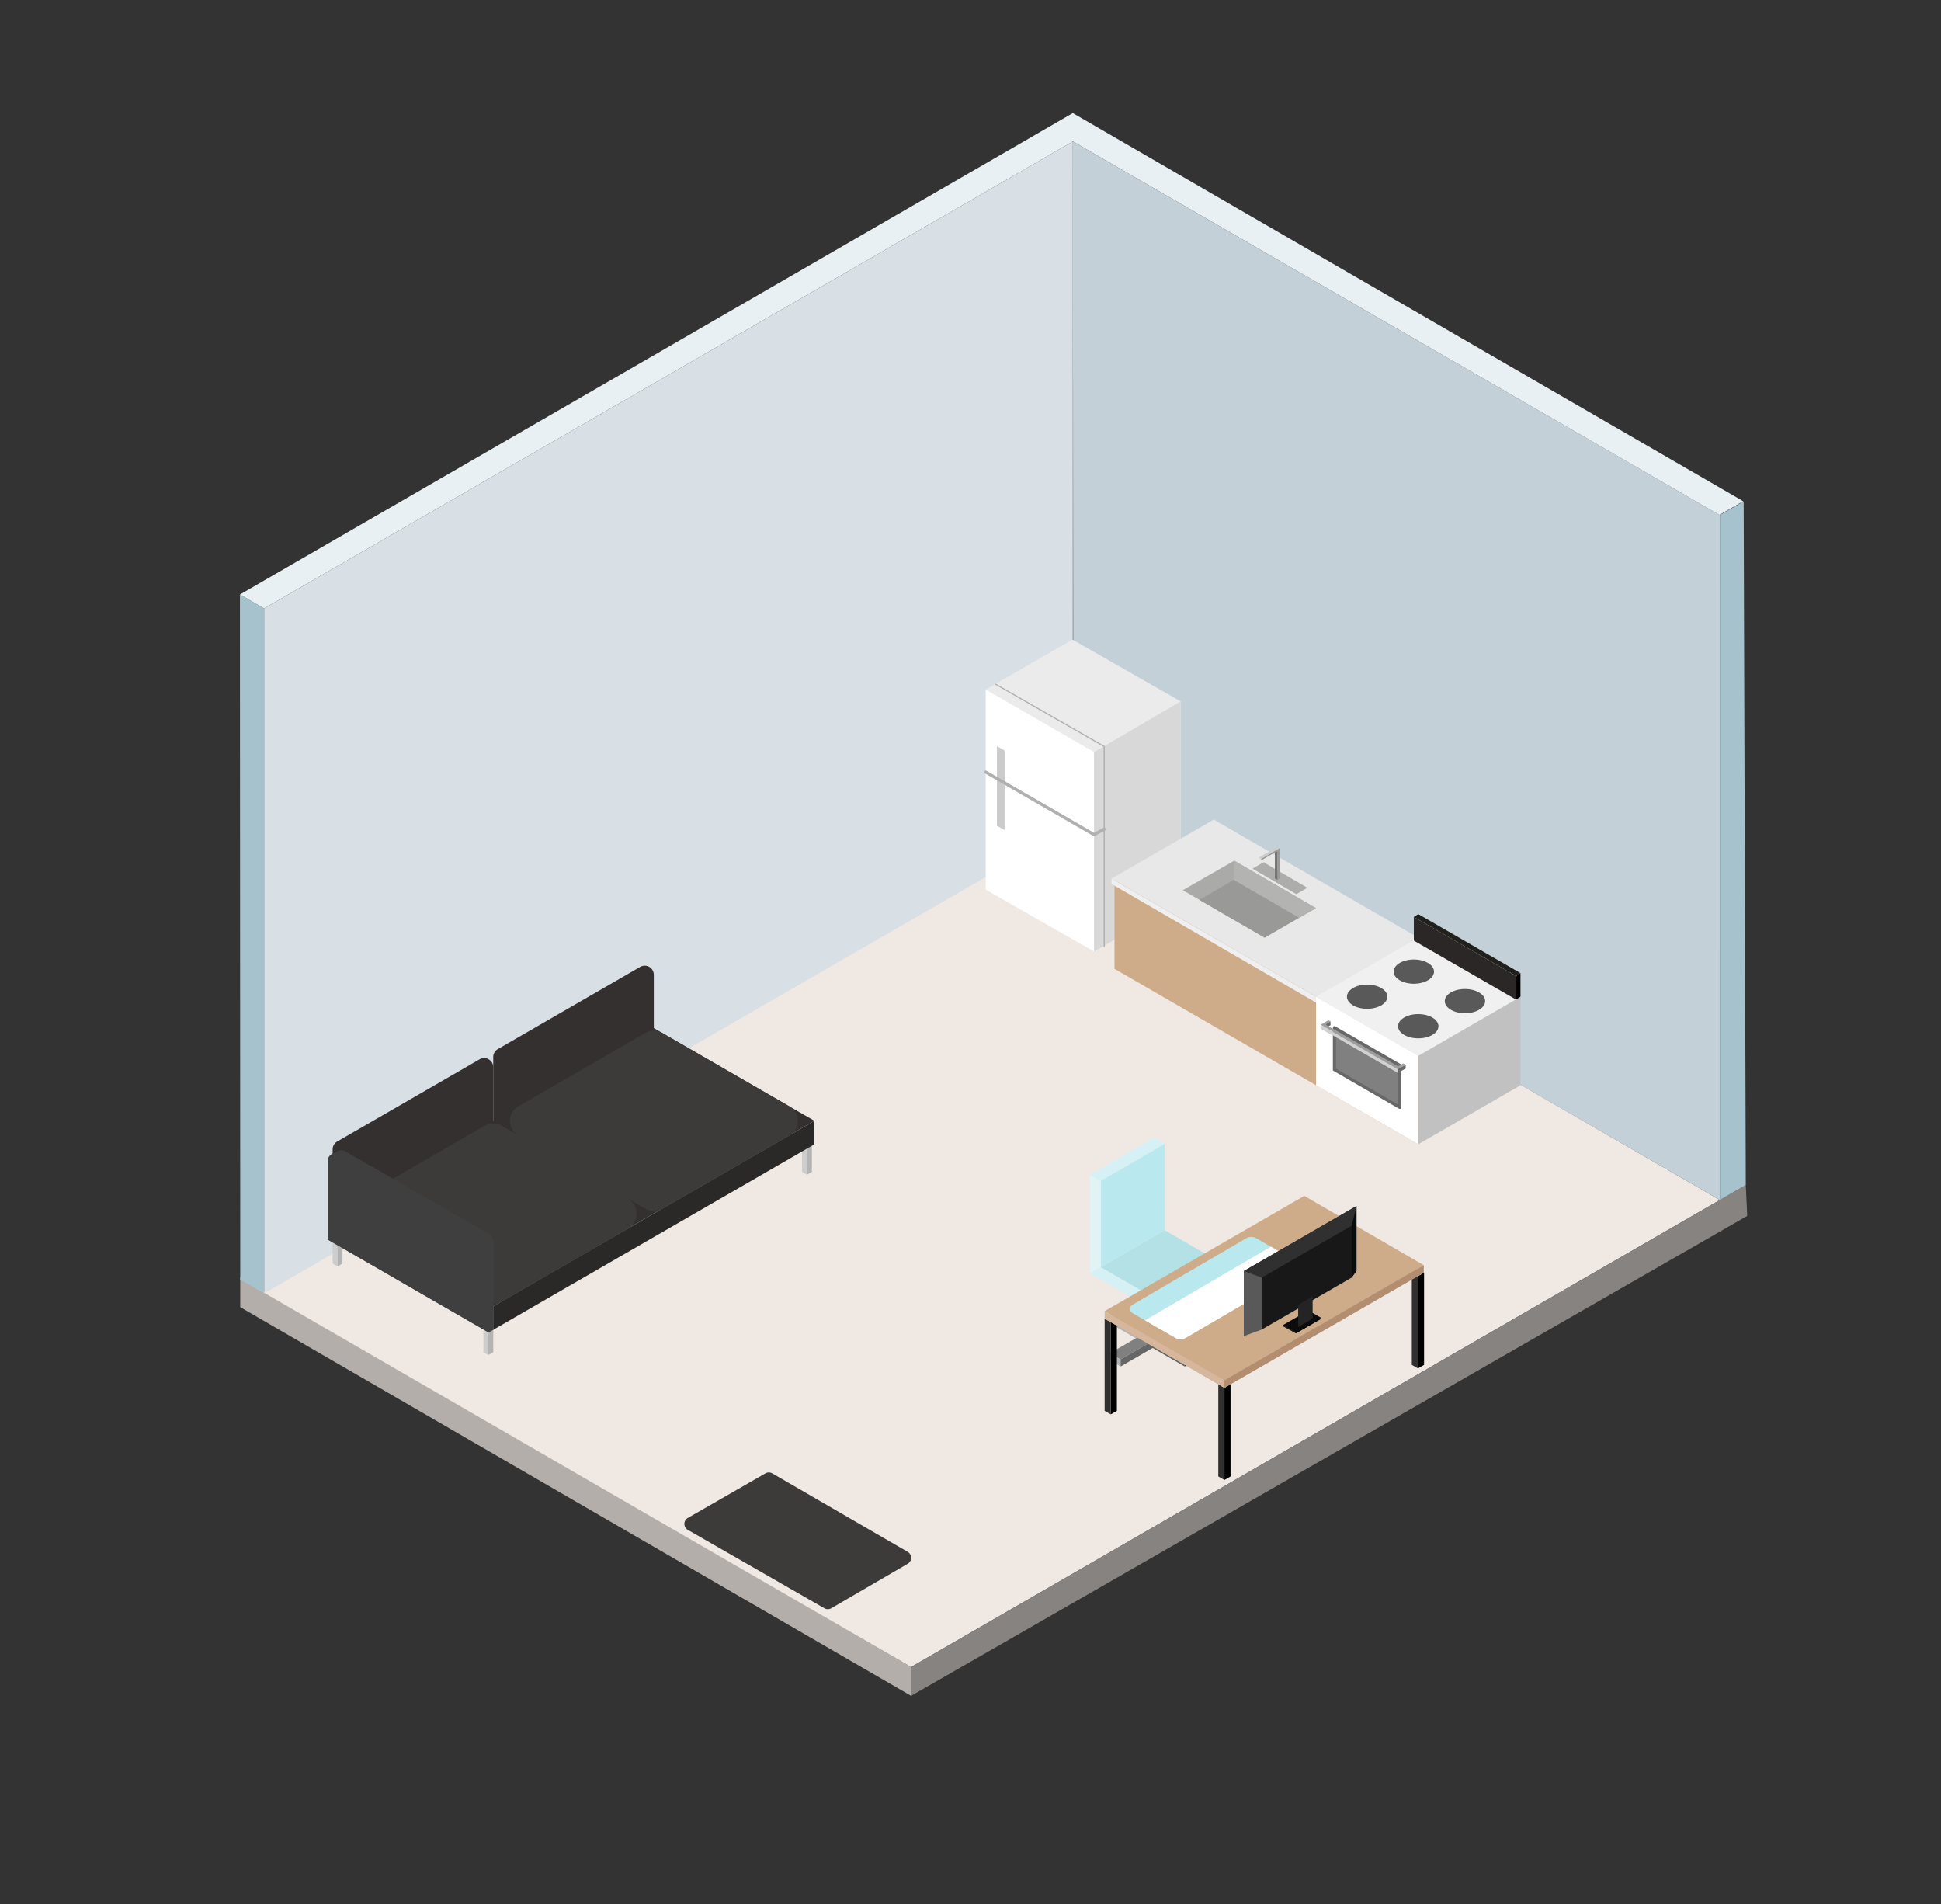 <svg xmlns="http://www.w3.org/2000/svg" viewBox="0 0 1247.89 1224">
  <rect x="0" y="0" width="1247.89" height="1224" fill="#333333" stroke="none"/>
  <defs>
    <style>
      .cls-1 {
        isolation: isolate;
      }

      .cls-2 {
        opacity: 0.5;
      }

      .cls-3 {
        mix-blend-mode: multiply;
        opacity: 0.65;
      }

      .cls-4 {
        fill: #b4aeaa;
      }

      .cls-5 {
        fill: #e9f0f3;
      }

      .cls-6 {
        fill: #f0e8e2;
      }

      .cls-7 {
        fill: #d8e0e5;
      }

      .cls-8 {
        fill: #c4d0d8;
      }

      .cls-9 {
        fill: #878380;
      }

      .cls-10 {
        fill: #a6c2cd;
      }

      .cls-11 {
        fill: #b3b3b3;
      }

      .cls-12, .cls-41 {
        fill: gray;
      }

      .cls-13 {
        fill: #666;
      }

      .cls-14 {
        fill: #303030;
      }

      .cls-15 {
        fill: #b3e1e5;
      }

      .cls-16 {
        fill: #8baeb3;
      }

      .cls-17 {
        fill: #d5f1f5;
      }

      .cls-18 {
        fill: #b9e8ef;
      }

      .cls-19 {
        fill: #e1f3f5;
      }

      .cls-20 {
        fill: #353030;
      }

      .cls-21 {
        fill: #3d3a3a;
      }

      .cls-22 {
        fill: #cdcdcd;
      }

      .cls-23 {
        fill: #b4b4b4;
      }

      .cls-24 {
        fill: #3f3f3f;
      }

      .cls-25 {
        fill: #2b2828;
      }

      .cls-26 {
        fill: #ebebeb;
      }

      .cls-27 {
        fill: #fff;
      }

      .cls-28 {
        fill: #cbcbcb;
      }

      .cls-29 {
        fill: #d8d8d8;
      }

      .cls-30, .cls-31 {
        fill: none;
        stroke: #b0b0b0;
        stroke-miterlimit: 10;
      }

      .cls-30, .cls-31, .cls-41 {
        stroke-linecap: round;
      }

      .cls-30 {
        stroke-width: 0.75px;
      }

      .cls-31, .cls-41 {
        stroke-width: 2px;
      }

      .cls-32 {
        fill: #d1d1d1;
      }

      .cls-33 {
        fill: #e8e8e8;
      }

      .cls-34 {
        fill: #ceab89;
      }

      .cls-35 {
        fill: #aaaaa9;
      }

      .cls-36 {
        fill: #999997;
      }

      .cls-37 {
        fill: #adadac;
      }

      .cls-38 {
        fill: #c1c1c1;
      }

      .cls-39 {
        fill: #efefef;
      }

      .cls-40 {
        fill: #f0f0f0;
      }

      .cls-41 {
        stroke: #686868;
        stroke-linejoin: round;
      }

      .cls-42 {
        fill: #595959;
      }

      .cls-43 {
        fill: #f9f9f9;
      }

      .cls-44 {
        fill: #2b2727;
      }

      .cls-45 {
        fill: #20201d;
      }

      .cls-46 {
        fill: #9d9d9d;
      }

      .cls-47 {
        fill: #696969;
      }

      .cls-48 {
        fill: #b3b3b1;
      }

      .cls-49 {
        fill: #cccccb;
      }

      .cls-50 {
        fill: #e0e0e0;
      }

      .cls-51 {
        fill: #999998;
      }

      .cls-52 {
        fill: #737372;
      }

      .cls-53 {
        fill: #d6b79d;
      }

      .cls-54 {
        fill: #b28d6f;
      }

      .cls-55 {
        fill: #181818;
      }

      .cls-56 {
        fill: #0c0c0c;
      }

      .cls-57 {
        fill: #242424;
      }
    </style>
  </defs>
  <g class="cls-1">
    <g id="room-base">
      <g>
        <g>
          <polygon class="cls-4" points="154.462 821.011 154.462 840.258 585.759 1090.117 585.756 1071.567 154.462 821.011"/>
          <polygon class="cls-5" points="1120.732 322.189 1105.415 331.032 689.748 90.927 169.794 391.118 154.255 382.15 689.716 72.72 1120.732 322.189"/>
          <polygon class="cls-6" points="169.526 830.859 689.797 530.751 1105.71 771.37 585.756 1071.567 169.526 830.859"/>
          <polygon class="cls-7" points="169.794 391.118 689.748 90.927 689.737 531.476 169.794 831.409 169.794 391.118"/>
          <polygon class="cls-8" points="1105.673 331.105 1105.71 771.37 690.028 531.322 689.748 90.927 1105.673 331.105"/>
          <polygon class="cls-9" points="585.759 1090.117 1123.305 781.621 1122.389 761.741 585.759 1071.567 585.759 1090.117"/>
          <polygon class="cls-10" points="169.795 831.357 154.463 822.556 154.256 382.098 169.795 391.066 169.795 831.357"/>
          <polygon class="cls-10" points="1105.71 331.084 1121.027 322.24 1122.389 761.741 1105.71 771.37 1105.71 331.084"/>
        </g>
        <g>
          <g>
            <polygon class="cls-11" points="713.583 874.445 713.583 869.884 720.45 873.848 720.45 878.41 713.583 874.445"/>
            <g>
              <polygon class="cls-12" points="741.05 854.026 761.65 842.133 768.516 846.097 747.916 857.991 768.516 869.884 761.65 873.848 741.05 861.955 720.45 873.848 713.583 869.884 734.183 857.991 713.583 846.097 720.45 842.133 741.05 854.026"/>
              <polygon class="cls-13" points="720.45 878.41 720.45 873.848 741.05 861.955 761.65 873.848 761.65 878.41 741.05 866.516 720.45 878.41"/>
              <polygon class="cls-14" points="761.65 878.41 761.65 873.848 768.516 869.884 768.516 874.445 761.65 878.41"/>
              <polygon class="cls-11" points="713.583 850.659 713.583 846.097 734.183 857.962 730.253 860.26 713.583 850.659"/>
              <polygon class="cls-14" points="751.818 860.243 747.916 857.991 768.516 846.097 768.516 850.659 751.818 860.243"/>
              <polygon class="cls-13" points="734.183 857.962 734.183 818.658 741.05 822.311 741.05 861.955 734.183 857.962"/>
              <polygon class="cls-14" points="747.916 857.991 747.916 818.658 741.05 822.311 741.05 861.955 747.916 857.991"/>
            </g>
          </g>
          <g>
            <g>
              <polygon class="cls-15" points="707.628 814.612 748.828 790.826 790.028 814.612 748.828 838.399 707.628 814.612"/>
              <polygon class="cls-16" points="748.828 846.328 748.828 838.399 790.028 814.612 790.028 822.541 748.828 846.328"/>
              <polygon class="cls-17" points="700.762 818.577 707.628 814.612 748.828 838.399 748.828 846.328 700.762 818.577"/>
            </g>
            <g>
              <polygon class="cls-18" points="707.628 814.612 707.628 759.11 748.814 735.238 748.828 790.826 707.628 814.612"/>
              <polygon class="cls-19" points="707.628 814.612 707.628 759.11 700.776 755.117 700.762 818.577 707.628 814.612"/>
              <polygon class="cls-17" points="741.915 731.332 748.814 735.238 707.628 759.11 700.776 755.117 741.915 731.332"/>
            </g>
          </g>
        </g>
        <g>
          <polygon class="cls-20" points="420.344 660.879 317.095 720.489 213.847 780.1 317.095 839.71 420.344 780.1 523.592 720.489 420.344 660.879"/>
          <g>
            <path class="cls-20" d="M213.847,795.211l-0-56.349a5.83,5.83,0,0,1,2.915-5.049l91.587-52.878a5.83,5.83,0,0,1,8.746,5.049l0,49.616Z"/>
            <path class="cls-20" d="M317.096,735.601l-0-56.131a5.846,5.846,0,0,1,2.923-5.063L411.574,621.547a5.846,5.846,0,0,1,8.77,5.063v49.38Z"/>
            <path class="cls-21" d="M414.99,663.97l-81.834,47.247a10.707,10.707,0,0,0,0,18.545l81.834,47.247a10.707,10.707,0,0,0,10.707,0l81.834-47.247a10.707,10.707,0,0,0,0-18.545l-81.834-47.247A10.707,10.707,0,0,0,414.99,663.97Z"/>
            <g>
              <polygon class="cls-22" points="213.847 812.223 216.982 814.033 216.982 797.06 213.847 795.251 213.847 812.223"/>
              <polygon class="cls-23" points="220.195 795.211 216.983 797.065 216.983 814.073 220.181 812.226 220.195 795.211"/>
            </g>
            <path class="cls-21" d="M230.471,770.502l81.084-46.814a11.082,11.082,0,0,1,11.082,0l81.084,46.814a11.082,11.082,0,0,1,0,19.195l-81.084,46.814a11.082,11.082,0,0,1-11.082,0l-81.083-46.814A11.082,11.082,0,0,1,230.471,770.502Z"/>
            <path class="cls-24" d="M317.095,854.822l-103.248-59.61-0-50.204a5.503,5.503,0,0,1,8.246-4.771l92.242,53.016a5.503,5.503,0,0,1,2.761,4.771Z"/>
            <g>
              <polygon class="cls-22" points="310.787 869.194 313.922 871.005 313.922 854.032 310.787 852.222 310.787 869.194"/>
              <polygon class="cls-23" points="317.134 852.183 313.922 854.036 313.922 871.044 317.121 869.197 317.134 852.183"/>
            </g>
            <path class="cls-24" d="M313.936,856.401l-103.248-59.61-0-50.204a5.503,5.503,0,0,1,8.246-4.771l92.242,53.016a5.503,5.503,0,0,1,2.761,4.771Z"/>
            <g>
              <polygon class="cls-22" points="515.638 753.308 518.773 755.118 518.773 738.145 515.638 736.336 515.638 753.308"/>
              <polygon class="cls-23" points="521.986 736.296 518.774 738.15 518.774 755.158 521.972 753.311 521.986 736.296"/>
            </g>
            <polygon class="cls-25" points="317.095 839.71 523.592 720.489 523.592 735.601 317.095 854.822 317.095 839.71"/>
            <polygon class="cls-24" points="317.096 854.826 313.936 856.401 313.936 799.602 317.095 798.023 317.096 854.826"/>
          </g>
        </g>
        <g>
          <g>
            <polygon class="cls-26" points="633.759 443.291 689.455 411.135 759.075 450.875 759.075 579.498 703.379 611.654 633.759 571.915 633.759 443.291"/>
            <polygon class="cls-27" points="703.379 611.654 703.379 483.486 633.759 443.291 633.759 571.915 703.379 611.654"/>
            <polygon class="cls-28" points="645.883 482.481 645.866 533.619 640.939 530.804 640.956 479.637 645.883 482.481"/>
          </g>
          <polygon class="cls-29" points="703.379 483.486 759.075 450.875 759.075 579.498 703.379 611.654 703.379 483.486"/>
          <polyline class="cls-30" points="709.901 608.394 709.901 479.838 640.07 439.803"/>
          <polyline class="cls-31" points="709.901 532.961 703.379 536.514 633.759 496.319"/>
        </g>
        <g>
          <polygon class="cls-32" points="714.616 568.226 846.082 644.495 911.816 606.544 780.349 530.275 714.616 568.226"/>
          <polygon class="cls-33" points="714.616 564.8 911.816 678.653 977.549 640.702 780.349 526.849 714.616 564.8"/>
          <polygon class="cls-34" points="716.512 622.776 716.512 565.849 911.816 678.653 911.816 735.58 716.512 622.776"/>
          <polygon class="cls-35" points="760.424 572.243 813.011 602.751 846.082 583.775 793.496 553.268 760.424 572.243"/>
          <polygon class="cls-36" points="771.153 578.441 813.057 602.751 835.116 589.853 793.212 565.543 771.153 578.441"/>
          <polygon class="cls-37" points="805.246 558.377 833.448 574.794 840.507 570.666 812.305 554.25 805.246 558.377"/>
          <polygon class="cls-38" points="911.816 678.653 977.549 640.702 977.549 697.629 911.816 735.58 911.816 678.653"/>
          <polygon class="cls-39" points="714.616 564.8 714.616 568.226 846.082 644.495 846.082 640.702 714.616 564.8"/>
          <polygon class="cls-40" points="846.082 640.702 911.816 602.751 977.549 640.702 911.816 678.653 846.082 640.702"/>
          <polygon class="cls-27" points="846.082 640.702 846.082 697.629 911.816 735.58 911.816 678.653 846.082 640.702"/>
          <polygon class="cls-41" points="857.914 660.625 857.914 687.576 899.984 711.865 899.984 684.913 857.914 660.625"/>
          <ellipse class="cls-42" cx="911.816" cy="659.678" rx="12.987" ry="7.792"/>
          <ellipse class="cls-42" cx="941.838" cy="643.547" rx="12.987" ry="7.792"/>
          <ellipse class="cls-42" cx="878.949" cy="640.702" rx="12.987" ry="7.792"/>
          <ellipse class="cls-42" cx="908.971" cy="624.571" rx="12.987" ry="7.792"/>
          <polygon class="cls-43" points="911.816 602.751 911.816 587.568 977.549 625.519 977.549 640.702 911.816 602.751"/>
          <polygon class="cls-44" points="908.971 604.62 908.971 589.437 974.705 627.388 974.705 642.571 908.971 604.62"/>
          <polygon points="977.549 625.519 974.705 627.388 974.705 642.571 977.549 640.702 977.549 625.519"/>
          <polygon class="cls-45" points="908.971 589.437 911.816 587.568 977.549 625.519 974.705 627.388 908.971 589.437"/>
          <polygon class="cls-46" points="854.088 655.823 849.056 658.71 898.702 687.373 903.735 684.487 902.178 683.588 898.702 685.497 852.154 658.568 855.4 656.58 854.088 655.823"/>
          <polygon class="cls-46" points="854.088 658.136 849.056 661.022 898.702 689.686 903.735 686.799 902.178 685.901 898.702 687.81 852.154 660.88 855.4 658.893 854.088 658.136"/>
          <polygon class="cls-32" points="849.056 661.022 849.056 658.71 898.702 687.373 898.702 689.686 849.056 661.022"/>
          <g>
            <polygon class="cls-47" points="903.735 684.487 903.735 686.799 898.702 689.686 898.702 687.373 903.735 684.487"/>
            <polygon class="cls-47" points="855.4 658.893 855.4 656.58 852.154 658.568 854.096 659.691 855.4 658.893"/>
          </g>
          <polygon class="cls-48" points="793.496 553.268 793.212 565.543 835.116 589.853 846.082 583.775 793.496 553.268"/>
          <polygon class="cls-49" points="821.005 544.486 822.607 545.287 810.821 552.103 809.219 551.302 821.005 544.486"/>
          <polyline class="cls-50" points="810.821 553.045 810.821 552.103 809.219 551.302 809.219 552.174 810.821 553.045"/>
          <polygon class="cls-51" points="821.249 546.071 822.607 545.287 822.607 564.742 821.249 565.543 821.249 546.071"/>
          <polygon class="cls-51" points="810.821 552.103 810.821 553.045 821.249 547.032 821.249 546.071 810.821 552.103"/>
          <polygon class="cls-52" points="819.647 547.955 821.249 547.032 821.249 565.543 819.647 564.742 819.647 547.955"/>
        </g>
        <path class="cls-21" d="M442.207,975.756l49.89-28.642a4.422,4.422,0,0,1,4.419.009l87.061,50.44a4.422,4.422,0,0,1,.007,7.649l-49.141,28.595a4.422,4.422,0,0,1-4.425.013L442.208,983.426A4.422,4.422,0,0,1,442.207,975.756Z"/>
      </g>
      <g>
        <g>
          <polygon points="718.06 847.631 714.122 849.905 714.122 909.188 718.06 906.915 718.06 847.631"/>
          <polygon class="cls-14" points="710.184 906.915 710.184 847.631 714.122 849.905 714.122 909.188 710.184 906.915"/>
        </g>
        <g>
          <polygon points="791.133 889.82 787.195 892.094 787.195 951.377 791.133 949.104 791.133 889.82"/>
          <polygon class="cls-14" points="783.257 949.104 783.257 889.82 787.195 892.094 787.195 951.377 783.257 949.104"/>
        </g>
        <g>
          <polygon points="915.548 818.093 911.61 820.367 911.61 879.65 915.548 877.377 915.548 818.093"/>
          <polygon class="cls-14" points="907.672 877.377 907.672 818.093 911.61 820.367 911.61 879.65 907.672 877.377"/>
        </g>
        <polygon class="cls-34" points="710.184 847.631 838.536 773.527 915.368 818.093 787.195 892.094 710.184 847.631"/>
        <polygon class="cls-34" points="710.184 842.839 838.536 768.734 915.368 813.301 787.195 887.301 710.184 842.839"/>
        <polygon class="cls-53" points="710.184 847.631 710.184 842.839 787.195 887.301 787.195 892.094 710.184 847.631"/>
        <polygon class="cls-54" points="915.368 813.301 915.368 818.093 787.195 892.094 787.195 887.301 915.368 813.301"/>
        <g>
          <path class="cls-18" d="M728.074,838.734l73.141-42.761a6.461,6.461,0,0,1,6.461,0l22.618,13.058a6.461,6.461,0,0,1,0,11.191l-68.082,39.84a6.461,6.461,0,0,1-6.461,0l-27.676-15.979A3.089,3.089,0,0,1,728.074,838.734Z"/>
          <path class="cls-27" d="M817.078,801.401l22.907,13.225-77.684,45.384a6.642,6.642,0,0,1-6.642,0L736.135,848.738Z"/>
        </g>
        <g>
          <polygon class="cls-14" points="799.664 817.064 872.098 775.244 872.098 817.064 799.664 858.884 799.664 817.064"/>
          <polygon class="cls-55" points="811.086 821.243 869.034 787.787 869.033 821.243 811.086 854.699 811.086 821.243"/>
          <polygon class="cls-56" points="824.769 851.818 841.163 842.353 849.362 847.118 833.164 856.459 824.769 851.818"/>
          <polygon class="cls-56" points="824.769 852.41 841.163 842.945 849.362 847.709 833.164 857.051 824.769 852.41"/>
          <polygon class="cls-57" points="834.612 853.067 834.612 838.757 843.906 833.391 843.906 847.677 834.612 853.067"/>
          <polygon class="cls-14" points="799.664 817.064 811.086 821.243 869.034 787.787 872.098 775.244 799.664 817.064"/>
          <polygon class="cls-42" points="811.086 854.699 799.664 858.884 799.664 817.064 811.086 821.243 811.086 854.699"/>
          <polygon class="cls-56" points="869.034 787.787 872.098 775.244 872.098 817.064 869.033 821.243 869.034 787.787"/>
          <polygon class="cls-57" points="824.769 851.818 824.769 852.41 833.164 857.051 833.164 856.459 824.769 851.818"/>
          <polygon points="833.164 856.459 849.362 847.118 849.362 847.709 833.164 857.051 833.164 856.459"/>
        </g>
      </g>
      <path class="cls-24" d="M314.326,793.244a5.503,5.503,0,0,1,2.761,4.771v56.799l-103.248-59.61-0-50.204a5.503,5.503,0,0,1,8.246-4.771"/>
      <line class="cls-24" x1="222.084" y1="740.228" x2="314.326" y2="793.244"/>
      <path class="cls-24" d="M313.927,856.393l-103.248-59.61-0-50.204a5.503,5.503,0,0,1,8.246-4.771l92.242,53.016a5.503,5.503,0,0,1,2.761,4.771Z"/>
      <polygon class="cls-24" points="317.087 854.818 313.927 856.393 313.927 799.595 317.086 798.015 317.087 854.818"/>
    </g>
  </g>
</svg>
